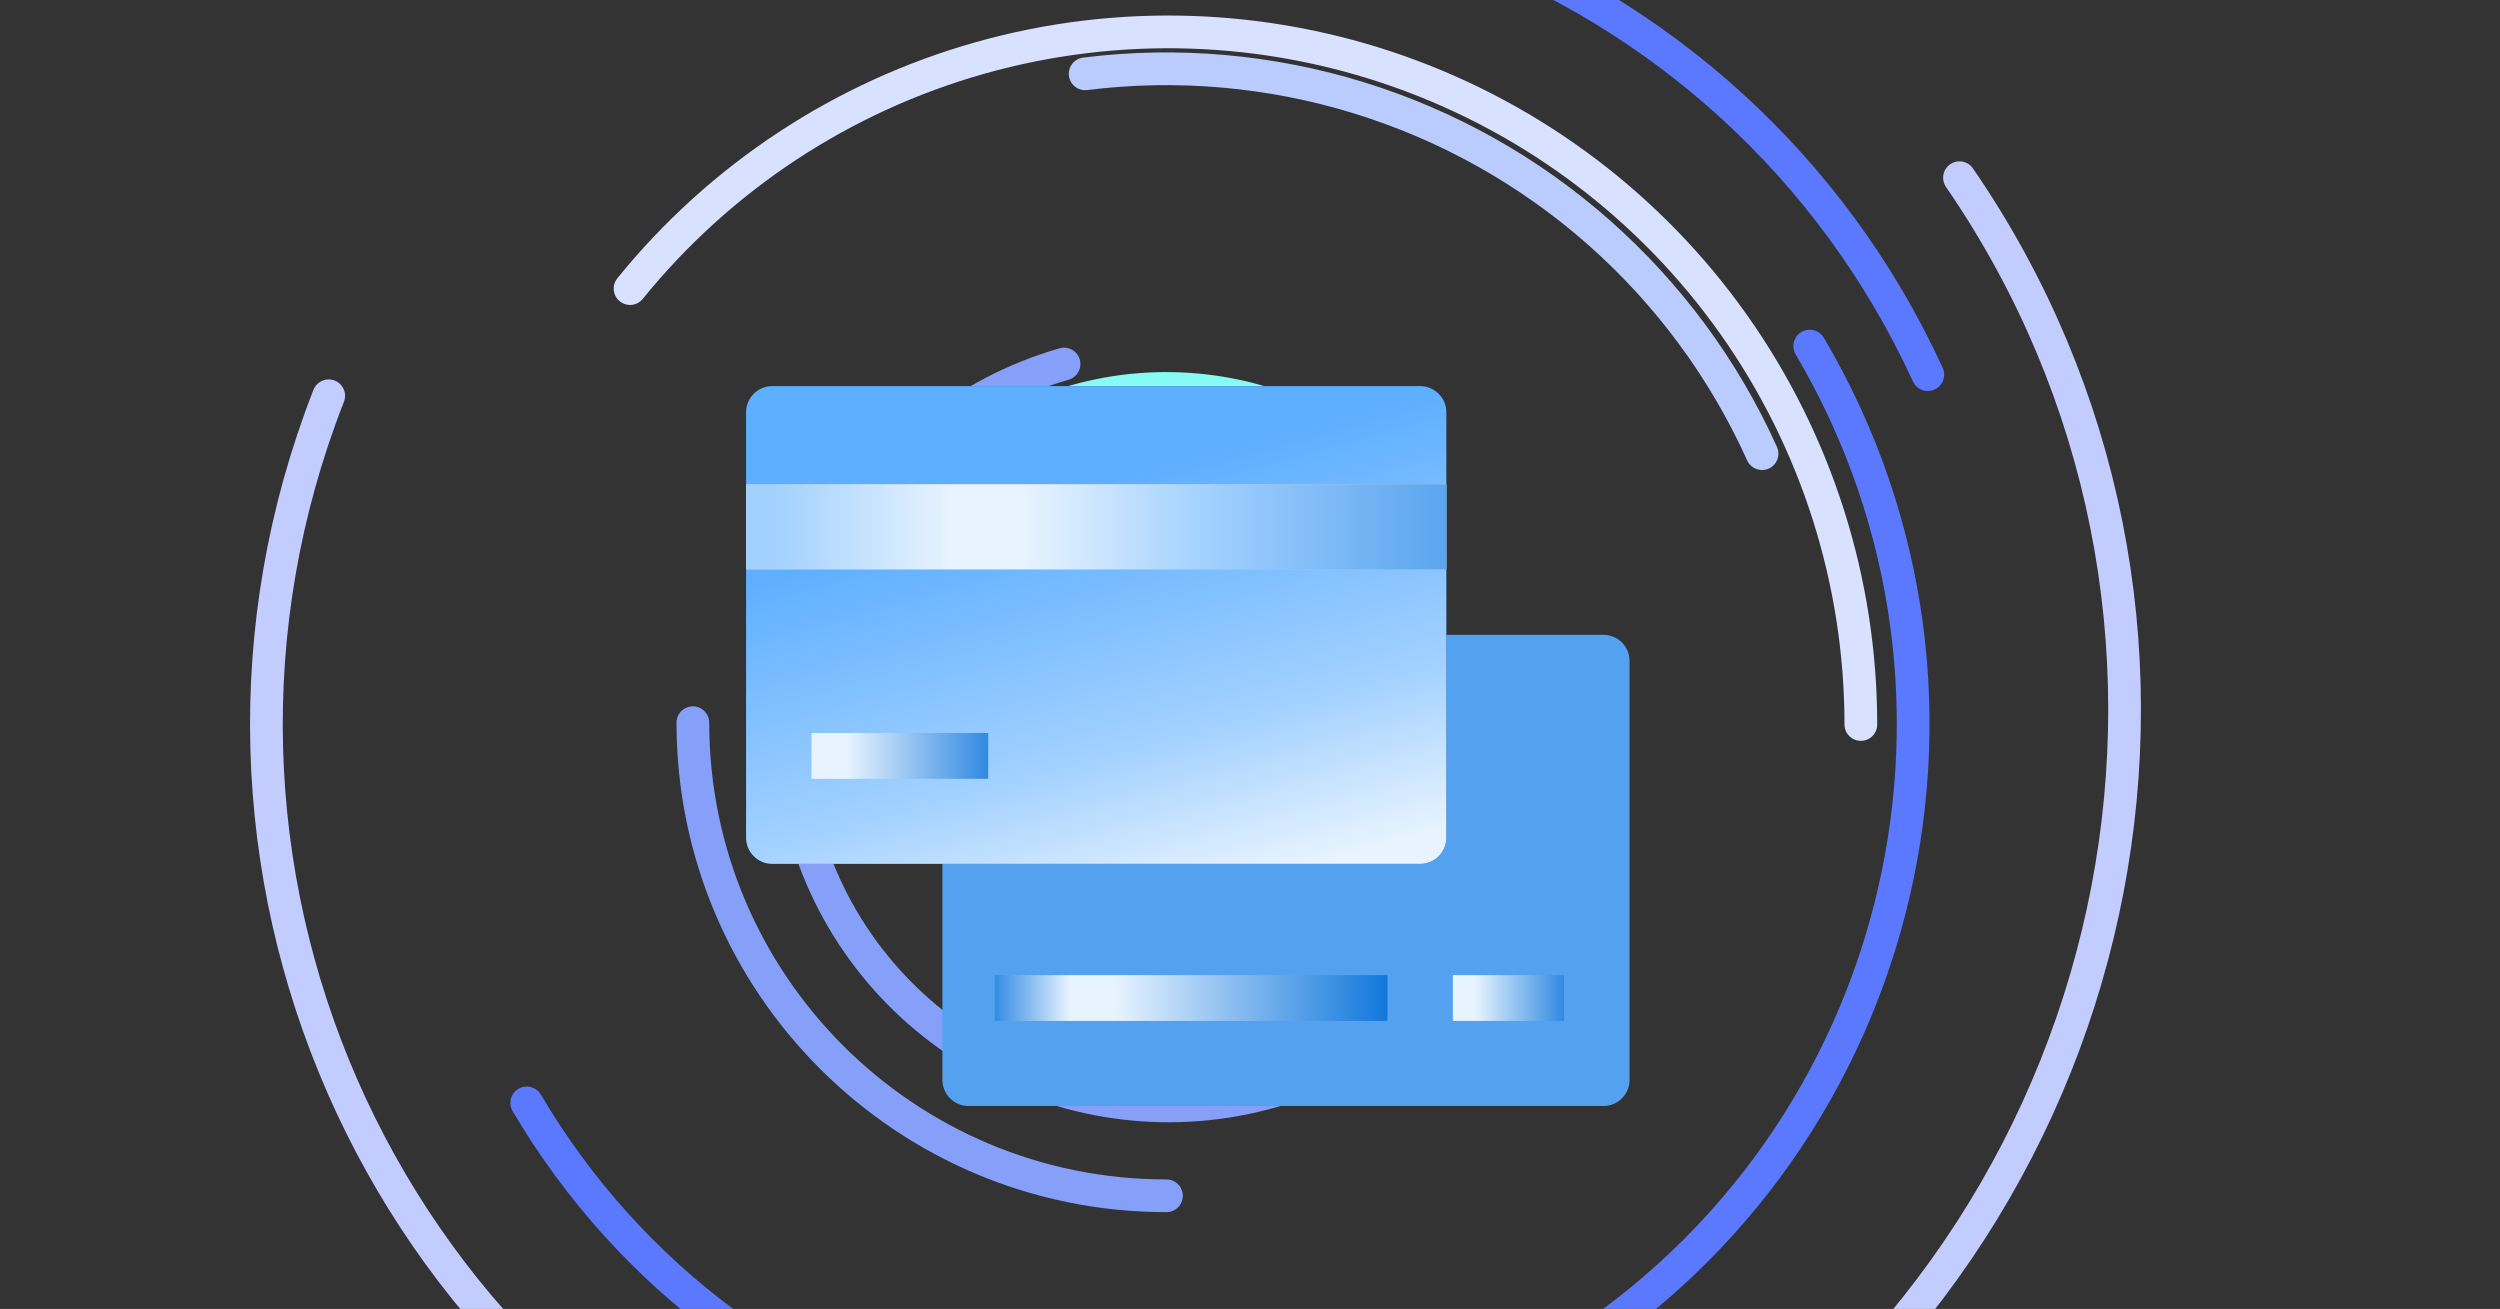 <svg width="382" height="200" viewBox="0 0 382 200" fill="none" xmlns="http://www.w3.org/2000/svg">
<rect x="0" y="0" width="382" height="200" fill="#333333" stroke="none"/>
<g clip-path="url(#clip0)">
<path d="M128.283 238.985C57.434 211.246 22.487 131.324 50.226 60.475" stroke="#C3CCFF" stroke-width="5" stroke-linecap="round"/>
<path d="M269.241 69.317C263.418 56.408 254.915 44.885 244.299 35.512C233.682 26.14 221.193 19.132 207.662 14.954C194.13 10.776 179.864 9.524 165.812 11.28" stroke="#BACCFD" stroke-width="5" stroke-linecap="round"/>
<path d="M214.595 74.615C205.215 65.07 192.461 59.592 179.081 59.361C165.7 59.129 152.764 64.162 143.059 73.375" stroke="#86FAF3" stroke-width="5" stroke-linecap="round"/>
<path d="M178.51 123.852C185.772 123.852 191.66 117.965 191.66 110.702C191.66 103.439 185.772 97.552 178.51 97.552C171.247 97.552 165.359 103.439 165.359 110.702C165.359 117.965 171.247 123.852 178.51 123.852Z" stroke="#86FAF3" stroke-width="5" stroke-linecap="round"/>
<path d="M276.531 52.88C308.465 107.016 290.467 176.789 236.331 208.723C182.195 240.657 112.422 222.659 80.488 168.523" stroke="#5B79FF" stroke-width="5" stroke-linecap="round"/>
<path d="M124.89 -5.56C189.088 -35.074 265.056 -6.958 294.57 57.24" stroke="#5B79FF" stroke-width="5" stroke-linecap="round"/>
<path d="M193.996 144.119C212.326 135.692 220.354 114.002 211.927 95.672" stroke="#7B8085" stroke-opacity="0.5" stroke-width="5" stroke-linecap="round"/>
<path d="M178.236 182.716C138.291 182.737 105.891 150.373 105.87 110.428" stroke="#86A0FA" stroke-width="5" stroke-linecap="round"/>
<path d="M172.246 132.103C160.325 128.909 153.25 116.655 156.445 104.734C159.639 92.813 171.893 85.738 183.814 88.933" stroke="#86A0FA" stroke-width="5" stroke-linecap="round"/>
<path d="M162.586 55.624C131.911 64.465 114.211 96.499 123.051 127.174C131.892 157.849 163.926 175.549 194.6 166.708" stroke="#86A0FA" stroke-width="5" stroke-linecap="round"/>
<path d="M299.411 27.153C344.759 93.135 327.3 183.889 260.414 229.859" stroke="#C3CCFF" stroke-width="5" stroke-linecap="round"/>
<path d="M284.338 110.702C284.338 88.827 277.56 67.49 264.935 49.625C252.311 31.761 234.461 18.248 213.841 10.945C193.221 3.642 170.845 2.908 149.791 8.844C128.737 14.78 110.039 27.095 96.272 44.094" stroke="#D8E1FF" stroke-width="5" stroke-linecap="round"/>
<path d="M245 97H148C145.791 97 144 98.791 144 101V165C144 167.209 145.791 169 148 169H245C247.209 169 249 167.209 249 165V101C249 98.791 247.209 97 245 97Z" fill="#54A2EF"/>
<path d="M212 149H152V156H212V149Z" fill="url(#paint0_linear)"/>
<path d="M239 149H222V156H239V149Z" fill="url(#paint1_linear)"/>
<path d="M217 59H118C115.791 59 114 60.791 114 63V128C114 130.209 115.791 132 118 132H217C219.209 132 221 130.209 221 128V63C221 60.791 219.209 59 217 59Z" fill="#0B4783"/>
<path d="M217 59H118C115.791 59 114 60.791 114 63V128C114 130.209 115.791 132 118 132H217C219.209 132 221 130.209 221 128V63C221 60.791 219.209 59 217 59Z" fill="url(#paint2_linear)"/>
<path d="M221 74H114V87H221V74Z" fill="#C4C4C4"/>
<path d="M221 74H114V87H221V74Z" fill="url(#paint3_linear)"/>
<path d="M151 112H124V119H151V112Z" fill="url(#paint4_linear)"/>
</g>
<defs>
<linearGradient id="paint0_linear" x1="215.333" y1="152.5" x2="148.667" y2="152.5" gradientUnits="userSpaceOnUse">
<stop stop-color="#006DD9"/>
<stop offset="0.673" stop-color="#E7F3FF"/>
<stop offset="0.777" stop-color="#E7F3FF"/>
<stop offset="1" stop-color="#006DD9"/>
</linearGradient>
<linearGradient id="paint1_linear" x1="242.643" y1="152.5" x2="225.4" y2="152.5" gradientUnits="userSpaceOnUse">
<stop stop-color="#006DD9"/>
<stop offset="1" stop-color="#E7F3FF"/>
</linearGradient>
<linearGradient id="paint2_linear" x1="176.695" y1="71.443" x2="193.72" y2="133.744" gradientUnits="userSpaceOnUse">
<stop stop-color="#5EAFFF"/>
<stop offset="0.625" stop-color="#A3D1FF"/>
<stop offset="1" stop-color="#E7F3FF"/>
</linearGradient>
<linearGradient id="paint3_linear" x1="267.813" y1="80.5" x2="108.056" y2="80.5" gradientUnits="userSpaceOnUse">
<stop stop-color="#006DD9"/>
<stop offset="0.525" stop-color="#A3D1FF"/>
<stop offset="0.696" stop-color="#E7F3FF"/>
<stop offset="0.768" stop-color="#E7F3FF"/>
<stop offset="0.934" stop-color="#A3D1FF"/>
</linearGradient>
<linearGradient id="paint4_linear" x1="156.786" y1="115.5" x2="129.4" y2="115.5" gradientUnits="userSpaceOnUse">
<stop stop-color="#006DD9"/>
<stop offset="1" stop-color="#E7F3FF"/>
</linearGradient>
<clipPath id="clip0">
<rect width="382" height="200" fill="white"/>
</clipPath>
</defs>
</svg>
